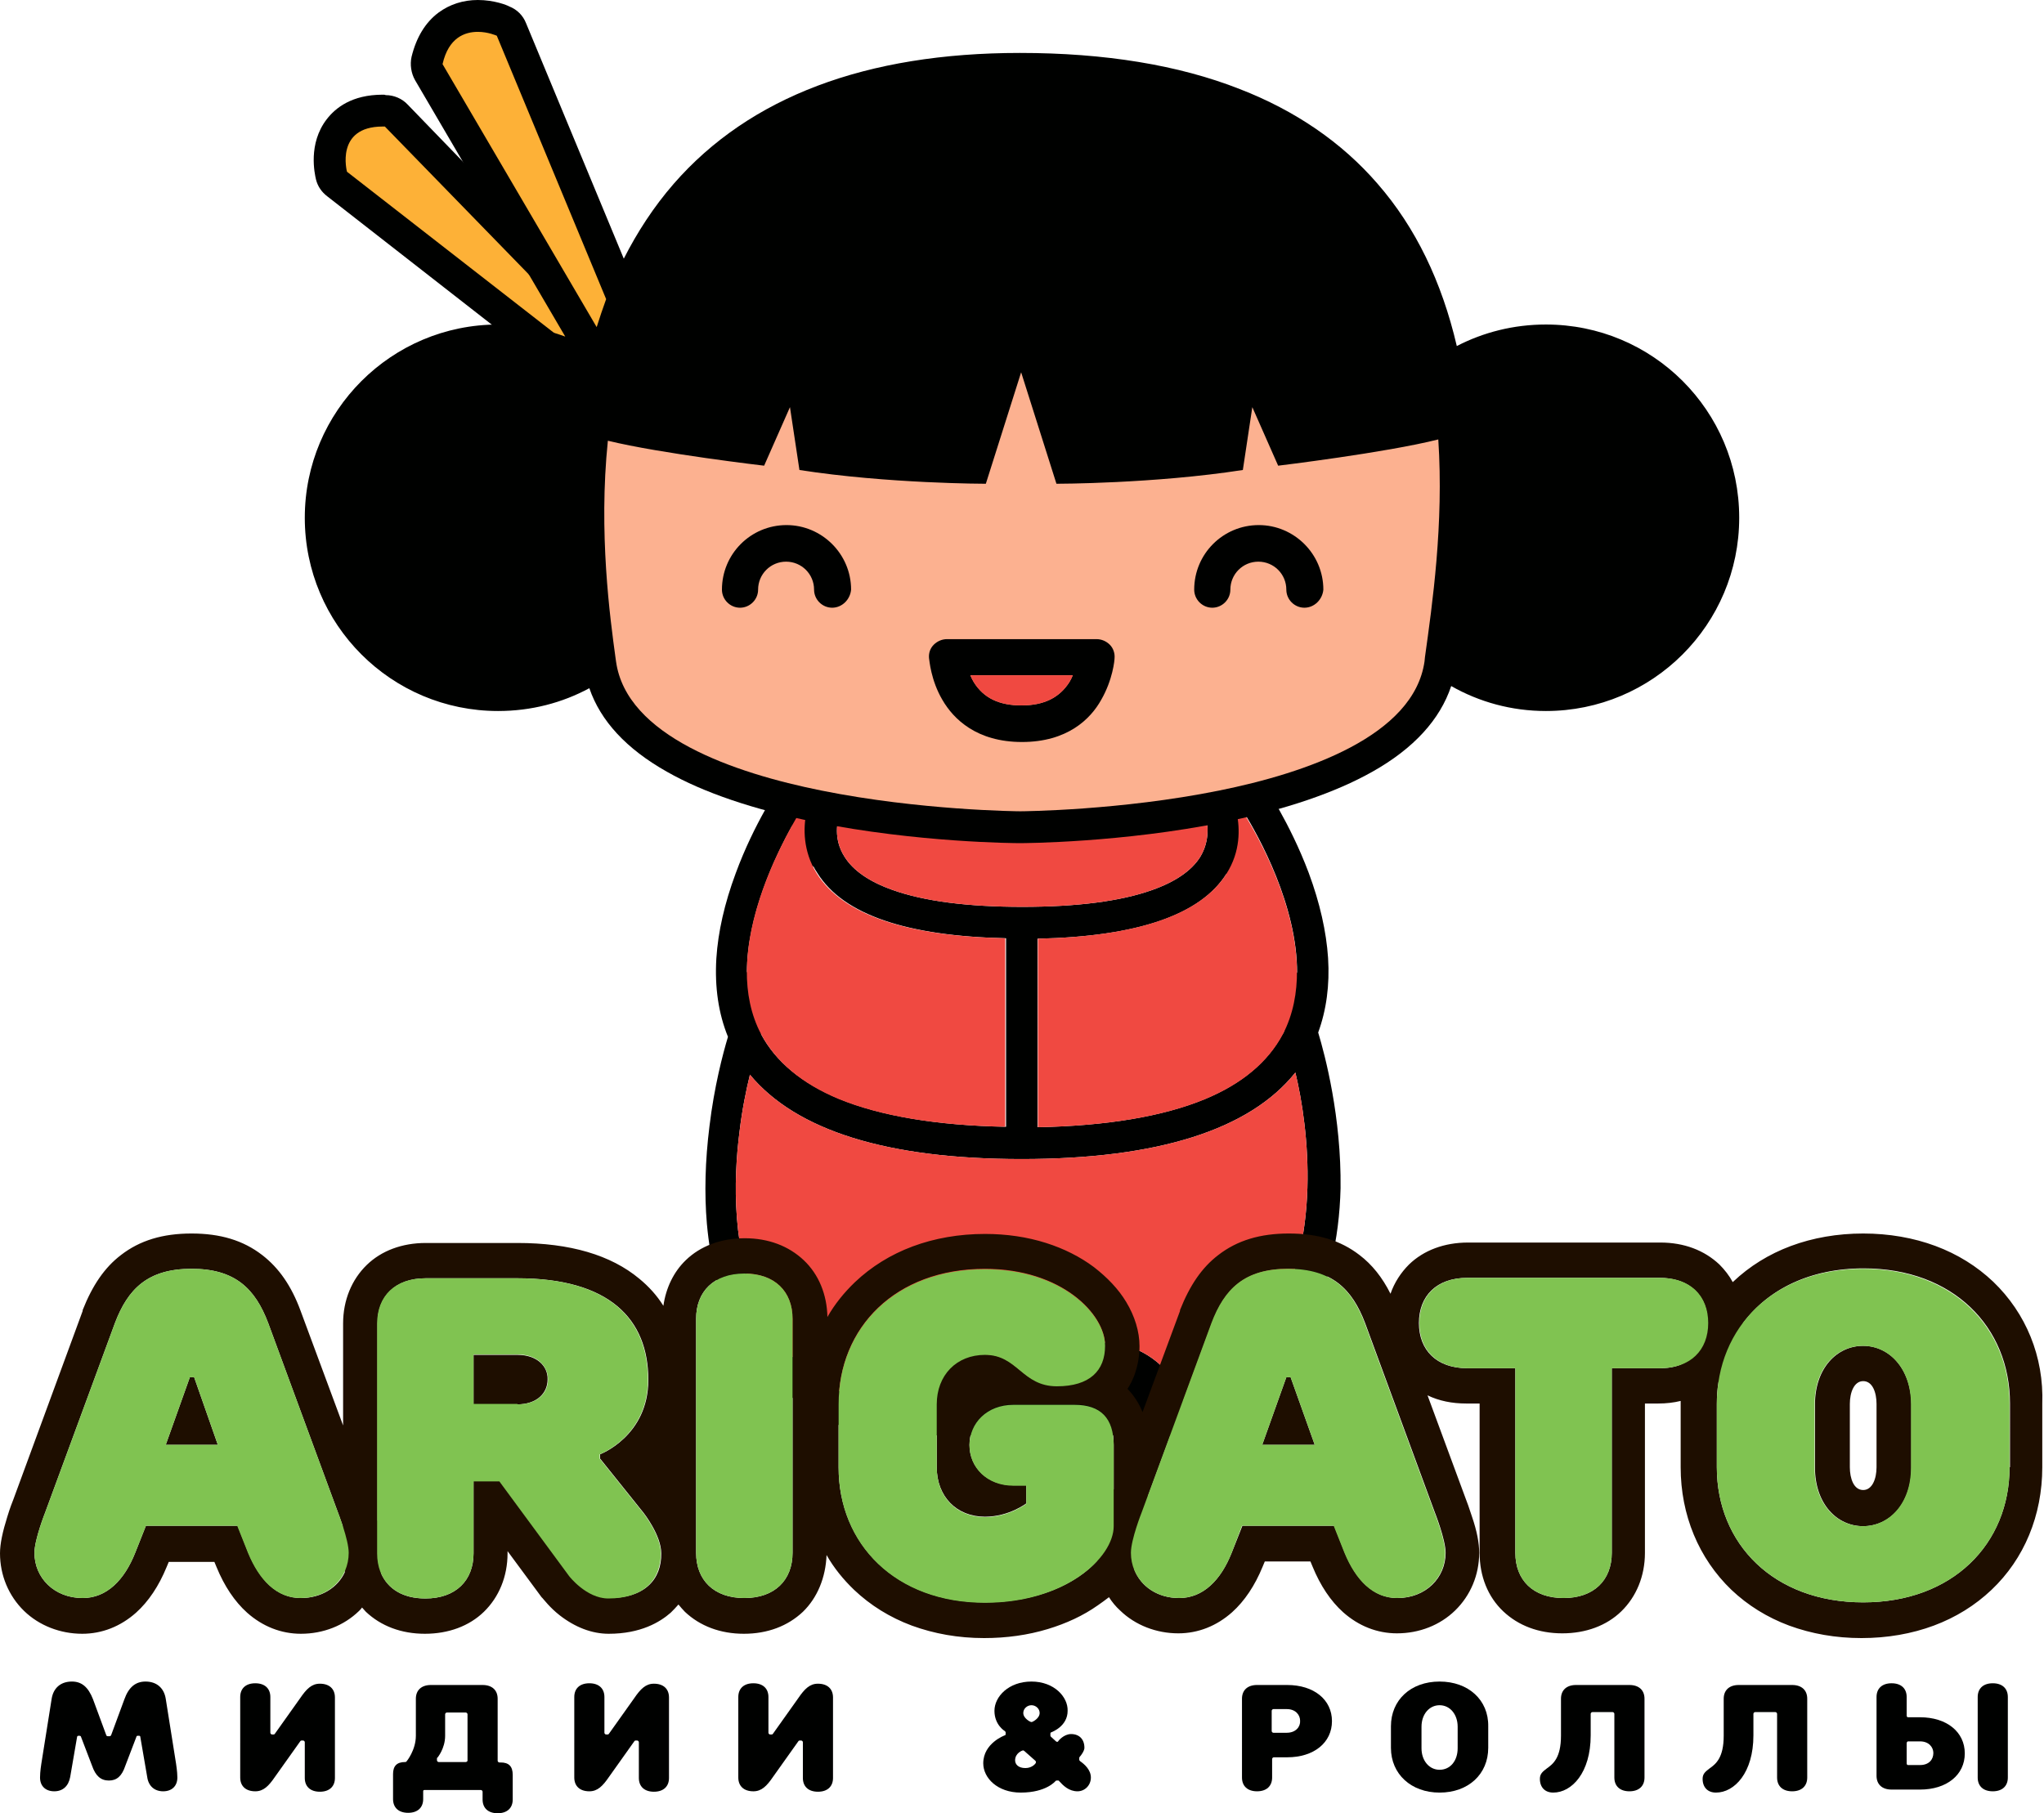 <?xml version="1.0" encoding="utf-8"?>
<!-- Generator: Adobe Illustrator 21.1.0, SVG Export Plug-In . SVG Version: 6.00 Build 0)  -->
<svg version="1.1" id="Layer_1" xmlns="http://www.w3.org/2000/svg" xmlns:xlink="http://www.w3.org/1999/xlink" x="0px" y="0px"
	 viewBox="0 0 474.8 421.3" style="enable-background:new 0 0 474.8 421.3;" xml:space="preserve">
<style type="text/css">
	.st0{fill:#000100;}
	.st1{fill:#F04941;}
	.st2{fill:#FDB137;}
	.st3{fill:#FCB190;}
	.st4{fill:#1E0E00;}
	.st5{fill:#80C351;}
</style>
<g>
	<g>
		<g>
			<path class="st0" d="M306.2,239.9c1.9-5.2,2.7-11,2.3-17.3c-0.4-6.1-1.9-12.8-4.5-19.8c-4.4-11.7-10.3-20.3-10.5-20.7L292,180
				l-6.9,2l-0.2-0.5h-96.7l-5.3-1.5l-1.5,2.2c-0.3,0.4-6.2,9-10.5,20.7c-2.6,7-4.1,13.6-4.5,19.8c-0.4,6.7,0.5,12.8,2.7,18.2
				c-1.2,4-3.2,11.6-4.3,20.8c-1,8-1.2,15.6-0.6,22.6c0.8,8.9,2.8,16.8,6.2,23.6c6,12.3,16.2,20.8,30.1,25.4l0.6,0.2h74.1l0.7-0.3
				c12.6-5.5,22-14,27.9-25.3c4.7-9,7.3-19.7,7.6-31.8C311.6,259.6,307.8,245.2,306.2,239.9z M288.8,188.5
				c3.6,5.8,12.6,22,12.5,37.6l-13.7-37.2L288.8,188.5z M188.9,201.2c0.3,0.6,0.6,1.1,1,1.7c6,9.6,20.7,14.6,43.8,15.1v43.8
				c-16-0.3-29.1-2.5-38.8-6.5c-8.6-3.6-14.7-8.6-18.1-15c0-0.1,0-0.1,0-0.1l0-0.1L188.9,201.2z M207.4,206.8
				c-5.4-1.9-9.2-4.5-11.2-7.7c-2.7-4.2-1.7-8.4-1.1-10.2h84.7l0.2,0.5c0.6,2,1.1,5.9-1.2,9.7c-2,3.2-5.8,5.8-11.2,7.7
				c-7.3,2.6-17.4,3.9-30.1,3.9C224.8,210.7,214.7,209.4,207.4,206.8z M241.1,218.1c23.1-0.5,37.8-5.5,43.8-15.1l13.4,36.6
				c-0.1,0.2-0.2,0.5-0.4,0.7c-3.4,6.4-9.4,11.5-18.1,15.1c-9.7,4-22.8,6.2-38.8,6.5V218.1z M184.1,191.7L173.5,226
				C173.5,212.8,180,199,184.1,191.7z M303.7,276c-0.7,23.7-10.4,40.3-28.8,49.3c-2.7-7.8-10.1-13.4-18.8-13.4
				c-8.8,0-16.2,5.7-18.8,13.5c-2.6-7.9-10.1-13.5-18.8-13.5c-8.7,0-16.1,5.6-18.8,13.4c-10.5-4.1-18.3-11-23-20.6
				c-6.7-13.6-6.4-30.3-4.9-41.9c0.6-5,1.5-9.4,2.4-13.1c10.8,13,31.9,19.6,63.1,19.6c31.6,0,53-6.8,63.6-20.1
				C302.5,255.8,304,265.6,303.7,276z"/>
			<g>
				<path class="st1" d="M176.8,240.3c-9.7-18.4,4.5-44.2,9.1-51.8l1.4,0.4c-0.7,3.5-0.8,8.8,2.4,14c6,9.6,20.7,14.6,43.8,15.1v43.8
					c-16-0.3-29.1-2.5-38.8-6.5C186.3,251.8,180.2,246.7,176.8,240.3z M298,240.3c-3.4,6.4-9.4,11.5-18.1,15.1
					c-9.7,4-22.8,6.2-38.8,6.5v-43.8c23.1-0.5,37.8-5.6,43.8-15.1c3.3-5.2,3.1-10.5,2.4-14l1.4-0.4
					C293.5,196.2,307.6,221.8,298,240.3z"/>
			</g>
			<path class="st1" d="M207.4,206.8c-5.4-1.9-9.2-4.5-11.2-7.7c-2.7-4.2-1.7-8.4-1.1-10.2h84.7l0.2,0.5c0.6,2,1.1,5.9-1.2,9.7
				c-2,3.2-5.8,5.8-11.2,7.7c-7.3,2.6-17.4,3.9-30.1,3.9C224.8,210.7,214.7,209.4,207.4,206.8z"/>
			<path class="st1" d="M303.7,276c-0.7,23.7-10.4,40.3-28.8,49.3c-2.7-7.8-10.1-13.4-18.8-13.4c-8.8,0-16.2,5.7-18.8,13.5
				c-2.6-7.9-10.1-13.5-18.8-13.5c-8.7,0-16.1,5.6-18.8,13.4c-10.5-4.1-18.3-11-23-20.6c-6.7-13.6-6.4-30.3-4.9-41.9
				c0.6-5,1.5-9.4,2.4-13.1c10.8,13,31.9,19.6,63.1,19.6c31.6,0,53-6.8,63.6-20.1C302.5,255.8,304,265.6,303.7,276z"/>
		</g>
		<g>
			<g>
				<g>
					<path class="st2" d="M140.2,90.1c-0.8,0-1.6-0.3-2.3-0.8L78.3,42.8c-0.6-0.5-1.1-1.2-1.3-2c-0.2-0.6-1.6-6.4,1.8-10.8
						c1.5-1.9,4.5-4.2,10.1-4.2c0.2,0,0.4,0,0.6,0c1,0,1.9,0.4,2.5,1.1l50.8,52.2c0.7,0.7,1,1.6,1,2.6v4.7c0,1.4-0.8,2.7-2.1,3.3
						C141.3,89.9,140.8,90.1,140.2,90.1z"/>
				</g>
				<g>
					<path class="st0" d="M88.9,29.4c0.2,0,0.3,0,0.5,0l50.8,52.2v4.7L80.6,39.9C80.6,39.9,77.8,29.4,88.9,29.4 M88.9,22L88.9,22
						c-7.2,0-11,3.1-13,5.7c-4.4,5.7-2.8,12.7-2.5,14c0.4,1.6,1.3,2.9,2.6,3.9l59.6,46.5c1.3,1,2.9,1.6,4.5,1.6
						c1.1,0,2.2-0.2,3.2-0.7c2.5-1.2,4.1-3.8,4.1-6.6v-4.7c0-1.9-0.7-3.8-2.1-5.1L94.7,24.3c-1.3-1.4-3.2-2.2-5.1-2.2
						C89.4,22,89.2,22,88.9,22L88.9,22z"/>
				</g>
				<g>
					<path class="st2" d="M140.7,83.3c-1.3,0-2.5-0.7-3.2-1.8L99.6,16.7c-0.5-0.8-0.6-1.8-0.4-2.7C100.7,7.5,105,3.7,111,3.7
						c3.1,0,5.6,1,5.8,1.2c0.9,0.4,1.6,1.1,1.9,2l27.1,65.1c0.3,0.8,0.4,1.6,0.1,2.4l-1.7,6.2c-0.4,1.4-1.6,2.5-3.1,2.7
						C141,83.3,140.9,83.3,140.7,83.3z"/>
				</g>
				<path class="st0" d="M359.1,75.4c-7.5,0-14.5,1.8-20.7,5c-3.5-15-9.6-27.6-18.4-37.7c-8.3-9.6-19.1-17-32-22
					c-14.2-5.6-31.4-8.4-51.1-8.4c-35.7,0-62.8,10.2-80.4,30.4c-4.7,5.4-8.5,11.3-11.6,17.4L122.2,5.4c-0.7-1.8-2.1-3.2-3.9-3.9
					C117.8,1.2,114.8,0,111,0c-3.4,0-6.5,1-9.1,2.9c-3.1,2.3-5.2,5.8-6.3,10.3c-0.4,1.8-0.1,3.8,0.8,5.4l34.9,59.6
					c-4.9-1.8-10.1-2.8-15.6-2.8c-24.8,0-44.9,20.1-44.9,44.9c0,24.8,20.1,44.9,44.9,44.9c7.7,0,14.9-1.9,21.2-5.3
					c2.6,7.6,8.6,14.1,18,19.4c8.6,4.9,20.2,8.8,34.4,11.7c23.8,4.8,46.6,4.9,47.6,4.9c0,0,0,0,0,0c1,0,23.7-0.1,47.5-4.9
					c14.2-2.9,25.7-6.8,34.4-11.7c9.6-5.4,15.7-12.1,18.3-19.9c6.5,3.7,14,5.8,22,5.8c24.8,0,44.9-20.1,44.9-44.9
					C404,95.4,383.9,75.4,359.1,75.4z M111,7.4c2.4,0,4.4,0.9,4.4,0.9l25.4,61.2c-0.8,2.2-1.5,4.3-2.2,6.5l-35.8-61.1
					C104.2,8.7,108,7.4,111,7.4z"/>
			</g>
			<path class="st3" d="M143,153l0.1,0.7c2.4,17.3,27.3,25.9,47.8,30c22.9,4.6,45.5,4.8,46.1,4.8c0.7,0,23.3-0.2,46.1-4.8
				c20.4-4.1,45.3-12.7,47.8-30l0.1-1c1.7-12.2,4.4-30.9,3.1-50.6c-12.3,3.1-37.2,6.1-37.2,6.1l-6-13.6l-2.2,14.6
				c-20.6,3.2-43.3,3.2-43.3,3.2l-8.2-25.9l-8.2,25.9c0,0-22.8,0-43.3-3.2l-2.2-14.6l-6,13.6c0,0-24-2.8-36.3-5.8
				C139,123.8,141.7,143.5,143,153z"/>
			<g>
				<g>
					<path class="st0" d="M303,141.2c-2.3,0-4.2-1.9-4.2-4.2c0-3.6-2.9-6.5-6.5-6.5c-3.6,0-6.5,2.9-6.5,6.5c0,2.3-1.9,4.2-4.2,4.2
						c-2.3,0-4.2-1.9-4.2-4.2c0-8.3,6.7-15,15-15c8.2,0,15,6.7,15,15C307.2,139.3,305.3,141.2,303,141.2z"/>
				</g>
				<g>
					<path class="st0" d="M193.3,141.2c-2.3,0-4.2-1.9-4.2-4.2c0-3.6-2.9-6.5-6.5-6.5c-3.6,0-6.5,2.9-6.5,6.5c0,2.3-1.9,4.2-4.2,4.2
						c-2.3,0-4.2-1.9-4.2-4.2c0-8.3,6.7-15,15-15c8.2,0,15,6.7,15,15C197.5,139.3,195.6,141.2,193.3,141.2z"/>
				</g>
			</g>
			<g>
				<path class="st0" d="M237.4,172.4c-10.5,0-15.9-5.3-18.5-9.8c-2.7-4.6-3-9.2-3.1-9.7c-0.1-1.2,0.3-2.3,1.1-3.1
					c0.8-0.8,1.9-1.3,3.1-1.3h34.7c1.2,0,2.3,0.5,3.1,1.3c0.8,0.8,1.2,2,1.1,3.1c0,0.5-0.4,5-3.1,9.7
					C253.3,167.1,247.9,172.4,237.4,172.4z M225.4,156.9c0.2,0.5,0.5,1.1,0.8,1.6c2.3,3.7,5.9,5.4,11.1,5.4c5.2,0,8.8-1.8,11.1-5.4
					c0.3-0.5,0.6-1.1,0.8-1.6H225.4z"/>
				<path class="st1" d="M225.4,156.9c0.2,0.5,0.5,1.1,0.8,1.6c2.3,3.7,5.9,5.4,11.1,5.4c5.2,0,8.8-1.8,11.1-5.4
					c0.3-0.5,0.6-1.1,0.8-1.6H225.4z"/>
			</g>
		</g>
	</g>
	<g>
		<polygon class="st4" points="44.1,320 38.5,335.7 50.6,335.7 45.1,320 		"/>
		<path class="st4" d="M120.2,314.8H110v11.5h10.1c4.6,0,7.1-2.6,7.1-5.8C127.3,317.4,124.7,314.8,120.2,314.8z"/>
		<polygon class="st4" points="298.8,320 293.2,335.7 305.4,335.7 299.8,320 		"/>
		<path class="st4" d="M432.8,312.7c-6.1,0-11.2,5.2-11.2,13.6v14.7c0,8.4,5.1,13.6,11.2,13.6c6.1,0,11.2-5.2,11.2-13.6v-14.7
			C443.9,317.9,438.8,312.7,432.8,312.7z M435.9,340.9c0,2.7-1,5.3-3.1,5.3c-2.2,0-3.1-2.7-3.1-5.3v-14.7c0-2.7,1-5.3,3.1-5.3
			c2.2,0,3.1,2.7,3.1,5.3V340.9z"/>
		<g>
			<path class="st4" d="M463,297.8c-3.8-3.6-8.3-6.4-13.4-8.3c-5.1-1.9-10.8-2.9-16.8-2.9c-6,0-11.7,1-16.8,2.9
				c-5.1,1.9-9.6,4.7-13.4,8.3c0,0-0.1,0.1-0.1,0.1c-0.8-1.5-1.9-2.9-3.1-4.1c-3.5-3.3-8.2-5.1-13.7-5.1h-44.7
				c-5.5,0-10.3,1.8-13.7,5.1c-1.9,1.9-3.4,4.2-4.3,6.8c-1.9-3.8-4.3-6.8-7.2-9c-4.4-3.4-9.7-5-16.4-5c-6.7,0-12,1.6-16.4,5
				c-3.8,2.9-6.6,7-8.9,12.8l0,0.1l0,0.1l-8.7,23.5c-0.8-2-1.9-3.7-3.3-5.2c-0.1-0.1-0.1-0.1-0.2-0.2c0.6-0.9,1.1-1.9,1.5-2.9
				c0.8-2.1,1.3-4.5,1.3-7c0-3.4-1.1-7-3.1-10.3c-1.8-3-4.4-5.7-7.5-8.1c-3.2-2.4-7-4.3-11.1-5.6c-4.4-1.4-9.2-2.1-14.2-2.1
				c-6,0-11.7,1-16.8,2.9c-5.1,1.9-9.6,4.7-13.4,8.3c-2.5,2.4-4.7,5.1-6.4,8.1c-0.1-5.2-2-9.9-5.5-13.2c-3.5-3.3-8.2-5.1-13.7-5.1
				c-5.5,0-10.3,1.8-13.7,5.1c-2.8,2.7-4.6,6.4-5.2,10.6c-1.5-2.4-3.4-4.5-5.6-6.3c-6.6-5.5-16.1-8.3-28.3-8.3H98.9
				c-5.5,0-10.3,1.8-13.7,5.1c-3.5,3.4-5.5,8.2-5.5,13.6v23.7l-9.9-26.7l0,0l0,0c-2.1-5.7-5-9.9-8.9-12.9c-4.4-3.4-9.7-5-16.4-5
				c-6.7,0-12,1.6-16.4,5c-3.8,2.9-6.6,7-8.9,12.8l0,0.1l0,0.1L3.1,348.4c-0.2,0.5-0.8,2-1.4,4c-1.1,3.5-1.7,6.3-1.7,8.5
				c0,5.1,2,9.9,5.6,13.4c3.5,3.4,8.4,5.3,13.5,5.3c4.6,0,8.9-1.7,12.5-4.9c2.9-2.6,5.3-6.2,7.1-10.6l0.5-1.2h10.6l0.5,1.2
				c1.8,4.4,4.2,8,7.1,10.6c3.6,3.2,7.9,4.9,12.5,4.9c5.2,0,10-1.9,13.5-5.3c0.3-0.3,0.5-0.5,0.7-0.8c0.3,0.3,0.6,0.7,0.9,1
				c3.5,3.3,8.2,5.1,13.7,5.1c5.5,0,10.3-1.8,13.7-5.1c3.5-3.4,5.5-8.2,5.5-13.6v-0.5l7.9,10.7l0.1,0.1l0.1,0.1c0.3,0.3,1.7,2.2,4,4
				c3.6,2.8,7.5,4.3,11.4,4.3c7.4,0,11.9-2.7,14.4-4.9c0.6-0.6,1.2-1.2,1.8-1.9c0.5,0.6,1,1.2,1.5,1.7c3.5,3.3,8.2,5.1,13.7,5.1
				c5.5,0,10.2-1.8,13.7-5.1c3.4-3.3,5.3-8,5.5-13.2c1.7,3,3.9,5.7,6.4,8.1c3.8,3.6,8.3,6.4,13.4,8.3c5.2,1.9,10.8,2.9,16.8,2.9
				c5.2,0,10.2-0.7,14.8-2.1c4.3-1.3,8.2-3.1,11.6-5.5c0.9-0.6,1.8-1.3,2.6-1.9c0.7,1.1,1.6,2.2,2.6,3.1c3.5,3.4,8.4,5.3,13.5,5.3
				c4.6,0,8.9-1.7,12.5-4.9c2.9-2.6,5.3-6.2,7.1-10.6l0.5-1.2h10.6l0.5,1.2c1.8,4.4,4.2,8,7.1,10.6c3.6,3.2,7.9,4.9,12.5,4.9
				c5.2,0,10-1.9,13.5-5.3c3.6-3.5,5.6-8.3,5.6-13.4c0-2.3-0.5-5-1.7-8.5c-0.6-1.9-1.2-3.5-1.4-4l-8.9-24.1c2.7,1.3,5.7,1.9,9,1.9
				h3.1v34.7c0,5.4,1.9,10.2,5.5,13.6c3.5,3.3,8.2,5.1,13.7,5.1c5.5,0,10.3-1.8,13.7-5.1c3.5-3.4,5.5-8.2,5.5-13.6v-34.7h3.1
				c1.8,0,3.6-0.2,5.2-0.6c0,0.2,0,0.5,0,0.7v14.7c0,11.1,4.2,21.2,11.8,28.5c3.8,3.6,8.3,6.4,13.4,8.3c5.2,1.9,10.8,2.9,16.8,2.9
				c6,0,11.7-1,16.8-2.9c5.1-1.9,9.6-4.7,13.4-8.3c7.6-7.2,11.8-17.3,11.8-28.5v-14.7C474.8,315.2,470.6,305.1,463,297.8z
				 M69.9,371.3c-5.6,0-9.6-4.2-12.2-10.5l-2.5-6.3H33.9l-2.5,6.3c-2.5,6.3-6.6,10.5-12.2,10.5c-6.6,0-11.2-4.7-11.2-10.5
				c0-3.1,2.5-9.4,2.5-9.4l16.2-44c3-7.9,7.6-12.6,17.8-12.6c10.2,0,14.8,4.7,17.8,12.6l16.2,44c0,0,0.5,1.3,1.1,3.1v6.4
				c0,1.5,0.2,3,0.5,4.4C78.5,368.8,74.7,371.3,69.9,371.3z M141.5,371.3c-5.1,0-9.1-5.2-9.1-5.2l-16.2-22H110v16.8
				c0,6.3-4.1,10.5-11.2,10.5c-5.2,0-8.7-2.2-10.3-5.9c0.4-1.5,0.6-3,0.6-4.6c0-2.1-0.5-4.5-1.4-7.7v-45.7c0-6.3,4.1-10.5,11.2-10.5
				h21.3c21.3,0,30.4,9.4,30.4,23.6c0,13.1-11.2,17.3-11.2,17.3v1l10.1,12.6c0,0,4.1,5.2,4.1,9.4
				C153.7,367.1,149.6,371.3,141.5,371.3z M184.1,360.8c0,6.3-4.1,10.5-11.2,10.5c-7.1,0-11.2-4.2-11.2-10.5v-54.4
				c0-6.3,4.1-10.5,11.2-10.5c7.1,0,11.2,4.2,11.2,10.5V360.8z M228.8,372.3c-20.8,0-34-13.6-34-31.4v-14.7
				c0-17.8,13.2-31.4,34-31.4c17.8,0,27.9,10.5,27.9,17.8c0,5.8-3.6,9.4-11.2,9.4c-8.1,0-9.1-7.3-16.7-7.3
				c-6.6,0-11.2,4.7-11.2,11.5v14.7c0,6.8,4.6,11.5,11.2,11.5c5.6,0,9.6-3.1,9.6-3.1v-4.2h-3c-6.1,0-10.2-4.2-10.2-9.4
				c0-5.2,4.1-9.4,10.2-9.4h14.2c6.1,0,9.1,3.1,9.1,9.4V346l-0.9,2.3c-0.2,0.5-0.8,2-1.4,4c-1.1,3.5-1.7,6.3-1.7,8.5
				c0,0.6,0,1.3,0.1,1.9C250.1,367.9,241,372.3,228.8,372.3z M335.8,360.8c0,5.8-4.6,10.5-11.2,10.5c-5.6,0-9.6-4.2-12.2-10.5
				l-2.5-6.3h-21.3l-2.5,6.3c-2.5,6.3-6.6,10.5-12.2,10.5c-5,0-8.9-2.7-10.4-6.6c2.1-3.3,3.2-6.8,3.2-10.2v-7l14.8-40.1
				c3-7.9,7.6-12.6,17.8-12.6c10.1,0,14.8,4.7,17.8,12.6l16.2,44C333.3,351.4,335.8,357.7,335.8,360.8z M385.6,317.9h-11.2v42.9
				c0,6.3-4.1,10.5-11.2,10.5c-7.1,0-11.2-4.2-11.2-10.5v-42.9h-11.2c-7.1,0-11.2-4.2-11.2-10.5c0-6.3,4.1-10.5,11.2-10.5h44.7
				c6.2,0,10.1,3.2,11,8.2c-2.1,3.4-3.7,7.2-4.7,11.2C390.2,317.4,388.1,317.9,385.6,317.9z M466.8,340.9c0,17.8-13.2,31.4-34,31.4
				c-20.8,0-34-13.6-34-31.4v-14.7c0-1.7,0.1-3.4,0.4-5.1c0,0,0.1-0.1,0.2-0.1c3.5-3.4,5.4-8.2,5.5-13.6c5.8-7.8,15.5-12.7,28-12.7
				c20.8,0,34,13.6,34,31.4V340.9z"/>
			<g>
				<path class="st5" d="M31.4,360.8c-2.5,6.3-6.6,10.5-12.2,10.5c-6.6,0-11.2-4.7-11.2-10.5c0-3.1,2.5-9.4,2.5-9.4l16.2-44
					c3-7.9,7.6-12.6,17.8-12.6c10.2,0,14.8,4.7,17.8,12.6l16.2,44c0,0,2.5,6.3,2.5,9.4c0,5.8-4.6,10.5-11.2,10.5
					c-5.6,0-9.6-4.2-12.2-10.5l-2.5-6.3H33.9L31.4,360.8z M50.6,335.7L45.1,320h-1l-5.6,15.7H50.6z"/>
				<path class="st5" d="M110,344.1v16.8c0,6.3-4.1,10.5-11.2,10.5c-7.1,0-11.2-4.2-11.2-10.5v-53.4c0-6.3,4.1-10.5,11.2-10.5h21.3
					c21.3,0,30.4,9.4,30.4,23.6c0,13.1-11.2,17.3-11.2,17.3v1l10.1,12.6c0,0,4.1,5.2,4.1,9.4c0,6.3-4.1,10.5-12.2,10.5
					c-5.1,0-9.1-5.2-9.1-5.2l-16.2-22H110z M120.2,326.3c4.6,0,7.1-2.6,7.1-5.8c0-3.1-2.5-5.8-7.1-5.8H110v11.5H120.2z"/>
				<path class="st5" d="M184.1,360.8c0,6.3-4.1,10.5-11.2,10.5c-7.1,0-11.2-4.2-11.2-10.5v-54.4c0-6.3,4.1-10.5,11.2-10.5
					c7.1,0,11.2,4.2,11.2,10.5V360.8z"/>
				<path class="st5" d="M194.8,326.3c0-17.8,13.2-31.4,34-31.4c17.8,0,27.9,10.5,27.9,17.8c0,5.8-3.6,9.4-11.2,9.4
					c-8.1,0-9.1-7.3-16.7-7.3c-6.6,0-11.2,4.7-11.2,11.5v14.7c0,6.8,4.6,11.5,11.2,11.5c5.6,0,9.6-3.1,9.6-3.1v-4.2h-3
					c-6.1,0-10.2-4.2-10.2-9.4c0-5.2,4.1-9.4,10.2-9.4h14.2c6.1,0,9.1,3.1,9.1,9.4v18.8c0,7.3-11.2,17.8-29.9,17.8
					c-20.8,0-34-13.6-34-31.4V326.3z"/>
				<path class="st5" d="M286.1,360.8c-2.5,6.3-6.6,10.5-12.2,10.5c-6.6,0-11.2-4.7-11.2-10.5c0-3.1,2.5-9.4,2.5-9.4l16.2-44
					c3-7.9,7.6-12.6,17.8-12.6c10.1,0,14.8,4.7,17.8,12.6l16.2,44c0,0,2.5,6.3,2.5,9.4c0,5.8-4.6,10.5-11.2,10.5
					c-5.6,0-9.6-4.2-12.2-10.5l-2.5-6.3h-21.3L286.1,360.8z M305.4,335.7l-5.6-15.7h-1l-5.6,15.7H305.4z"/>
				<path class="st5" d="M340.9,317.9c-7.1,0-11.2-4.2-11.2-10.5c0-6.3,4.1-10.5,11.2-10.5h44.7c7.1,0,11.2,4.2,11.2,10.5
					c0,6.3-4.1,10.5-11.2,10.5h-11.2v42.9c0,6.3-4.1,10.5-11.2,10.5c-7.1,0-11.2-4.2-11.2-10.5v-42.9H340.9z"/>
				<path class="st5" d="M466.8,340.9c0,17.8-13.2,31.4-34,31.4c-20.8,0-34-13.6-34-31.4v-14.7c0-17.8,13.2-31.4,34-31.4
					c20.8,0,34,13.6,34,31.4V340.9z M443.9,326.3c0-8.4-5.1-13.6-11.2-13.6c-6.1,0-11.2,5.2-11.2,13.6v14.7
					c0,8.4,5.1,13.6,11.2,13.6c6.1,0,11.2-5.2,11.2-13.6V326.3z"/>
			</g>
			<g>
				<g>
					<path class="st0" d="M32,403.3h0.3c0.2,0,0.3,0.1,0.3,0.3l1.6,9.3c0.3,2.1,1.7,3.3,3.7,3.3c2,0,3.3-1.2,3.3-3.2
						c0-1.4-0.3-3.1-0.3-3.2l-2.4-15.1c-0.4-2.5-2.1-4-4.7-4c-2.3,0-3.9,1.3-4.9,4.1l-3.1,8.4c-0.1,0.1-0.2,0.2-0.3,0.2H25
						c-0.1,0-0.3-0.1-0.3-0.2l-3.1-8.4c-1.1-2.8-2.6-4.1-4.9-4.1c-2.6,0-4.3,1.5-4.7,4l-2.4,15.1c0,0-0.3,1.8-0.3,3.2
						c0,2,1.3,3.2,3.3,3.2c2,0,3.3-1.2,3.7-3.3l1.6-9.3c0-0.2,0.2-0.3,0.3-0.3h0.3c0.1,0,0.3,0.1,0.3,0.2l2.6,6.8
						c0.8,2.3,2,3.4,3.9,3.4c1.8,0,3-1,3.8-3.4l2.6-6.8C31.7,403.4,31.8,403.3,32,403.3z"/>
				</g>
				<g>
					<path class="st0" d="M70.1,404.4h0.3c0.2,0,0.4,0.2,0.4,0.4v8.3c0,2,1.3,3.2,3.5,3.2c2.2,0,3.5-1.2,3.5-3.2v-18.7
						c0-2-1.3-3.2-3.5-3.2c-1.9,0-3.1,1.2-4.6,3.4l-5.9,8.3c-0.1,0.1-0.2,0.1-0.3,0.1h-0.3c-0.2,0-0.4-0.2-0.4-0.4v-8.3
						c0-2-1.3-3.2-3.5-3.2c-2.2,0-3.5,1.2-3.5,3.2V413c0,2,1.3,3.2,3.5,3.2c1.9,0,3.1-1.2,4.6-3.4l5.9-8.3
						C69.9,404.4,70,404.4,70.1,404.4z"/>
				</g>
				<g>
					<path class="st0" d="M98.6,415.9h13.1c0.2,0,0.4,0.2,0.4,0.4v1.8c0,2,1.3,3.2,3.5,3.2c2.2,0,3.5-1.2,3.5-3.2v-5.7
						c0-2-0.9-2.9-2.8-2.9h-0.3c-0.2,0-0.4-0.2-0.4-0.4v-14.4c0-2-1.3-3.2-3.5-3.2h-12c-2.2,0-3.5,1.2-3.5,3.2v8.6
						c0,3.3-2.1,5.9-2.2,6c-0.1,0.1-0.2,0.1-0.3,0.1c-1.9,0-2.8,0.9-2.8,2.8v5.8c0,2,1.3,3.2,3.5,3.2c2.2,0,3.5-1.2,3.5-3.2v-1.8
						C98.3,416,98.4,415.9,98.6,415.9z M108.2,409.4h-6.3c-0.2,0-0.4-0.2-0.4-0.4v-0.4c0-0.1,0-0.2,0.1-0.2c0,0,1.8-2.1,1.8-5.1v-5
						c0-0.2,0.2-0.4,0.4-0.4h4.4c0.2,0,0.4,0.2,0.4,0.4v10.8C108.6,409.2,108.4,409.4,108.2,409.4z"/>
				</g>
				<g>
					<path class="st0" d="M147.7,404.4h0.3c0.2,0,0.4,0.2,0.4,0.4v8.3c0,2,1.3,3.2,3.5,3.2s3.5-1.2,3.5-3.2v-18.7
						c0-2-1.3-3.2-3.5-3.2c-1.9,0-3.1,1.2-4.6,3.4l-5.9,8.3c-0.1,0.1-0.2,0.1-0.3,0.1h-0.3c-0.2,0-0.4-0.2-0.4-0.4v-8.3
						c0-2-1.3-3.2-3.5-3.2c-2.2,0-3.5,1.2-3.5,3.2V413c0,2,1.3,3.2,3.5,3.2c1.9,0,3.1-1.2,4.6-3.4l5.9-8.3
						C147.5,404.4,147.6,404.4,147.7,404.4z"/>
				</g>
				<g>
					<path class="st0" d="M185.8,404.4h0.3c0.2,0,0.4,0.2,0.4,0.4v8.3c0,2,1.3,3.2,3.5,3.2c2.2,0,3.5-1.2,3.5-3.2v-18.7
						c0-2-1.3-3.2-3.5-3.2c-1.9,0-3.1,1.2-4.6,3.4l-5.9,8.3c-0.1,0.1-0.2,0.1-0.3,0.1h-0.3c-0.2,0-0.4-0.2-0.4-0.4v-8.3
						c0-2-1.3-3.2-3.5-3.2c-2.2,0-3.5,1.2-3.5,3.2V413c0,2,1.3,3.2,3.5,3.2c1.9,0,3.1-1.2,4.6-3.4l5.9-8.3
						C185.6,404.4,185.7,404.4,185.8,404.4z"/>
				</g>
				<g>
					<path class="st0" d="M239.6,390.7c-5.3,0-8.6,3.5-8.6,6.8c0,3.3,2.4,4.7,2.4,4.7c0.1,0.1,0.2,0.2,0.2,0.3v0.4
						c0,0.2-0.1,0.3-0.2,0.3c0,0-5,1.8-5,6.5c0,3.4,3.3,6.8,8.7,6.8c6,0,8.1-2.7,8.1-2.7c0.1-0.1,0.2-0.1,0.3-0.1h0.3
						c0.1,0,0.2,0,0.2,0.1c1,1.1,2.3,2.4,4.3,2.4c1.7,0,3.1-1.4,3.1-3.2c0-1.8-1.5-3.1-2.5-3.8c-0.1-0.1-0.2-0.2-0.2-0.3v-0.4
						c0-0.1,0-0.2,0.1-0.3c0.3-0.3,1.1-1.4,1.1-2.1c0-2-1.2-3.2-3.1-3.2c-1.7,0-3,1.6-3,1.7c-0.1,0.1-0.1,0.1-0.2,0.1
						c-0.1,0-0.2,0-0.3-0.1l-1.2-1.1c-0.1-0.1-0.1-0.2-0.1-0.3v-0.4c0-0.2,0.1-0.3,0.2-0.3c0.2-0.1,3.8-1.4,3.8-5
						C248.1,394.3,244.9,390.7,239.6,390.7z M238.2,410.8c-1.7,0-2.4-0.9-2.4-1.8c0-1.7,1.7-2.3,1.8-2.3c0.1,0,0.2,0,0.3,0.1
						l2.6,2.3c0.1,0.1,0.2,0.3,0.1,0.5C240.6,409.7,239.8,410.8,238.2,410.8z M239.6,400.1c0,0-0.1,0-0.1,0c-0.1,0-1.8-0.8-1.8-2.1
						c0-1,0.9-1.8,1.9-1.8c1,0,1.9,0.8,1.9,1.8c0,1.3-1.7,2.1-1.8,2.1C239.7,400.1,239.6,400.1,239.6,400.1z"/>
				</g>
				<g>
					<path class="st0" d="M292,391.5c-2.2,0-3.5,1.2-3.5,3.2V413c0,2,1.3,3.2,3.5,3.2s3.5-1.2,3.5-3.2v-4.3c0-0.2,0.2-0.4,0.4-0.4
						h3.1c6.2,0,10.4-3.4,10.4-8.4c0-5-4.2-8.4-10.4-8.4H292z M298.9,402.6h-3.1c-0.2,0-0.4-0.2-0.4-0.4v-4.7c0-0.2,0.2-0.4,0.4-0.4
						h3.1c2.1,0,3.1,1.4,3.1,2.7C302.1,401.2,301,402.6,298.9,402.6z"/>
				</g>
				<g>
					<path class="st0" d="M334.4,390.7c-6.7,0-11.3,4.3-11.3,10.4v5c0,6.1,4.7,10.4,11.3,10.4c6.7,0,11.3-4.3,11.3-10.4v-5
						C345.8,395,341.1,390.7,334.4,390.7z M334.4,411.2c-2.4,0-4.2-2.1-4.2-5v-5c0-2.9,1.8-5,4.2-5c2.4,0,4.2,2.1,4.2,5v5
						C338.6,409.1,336.9,411.2,334.4,411.2z"/>
				</g>
				<g>
					<path class="st0" d="M366.1,391.5c-2.2,0-3.5,1.2-3.5,3.2v8.6c0,5.2-1.9,6.6-3.3,7.6c-0.9,0.7-1.6,1.2-1.6,2.4
						c0,2,1.2,3.2,3.1,3.2c4.3,0,8.7-4.6,8.7-13.3v-5c0-0.2,0.2-0.4,0.4-0.4h4.7c0.2,0,0.4,0.2,0.4,0.4V413c0,2,1.3,3.2,3.5,3.2
						c2.2,0,3.5-1.2,3.5-3.2v-18.3c0-2-1.3-3.2-3.5-3.2H366.1z"/>
				</g>
				<g>
					<path class="st0" d="M403.9,391.5c-2.2,0-3.5,1.2-3.5,3.2v8.6c0,5.2-1.9,6.6-3.3,7.6c-0.9,0.7-1.6,1.2-1.6,2.4
						c0,2,1.2,3.2,3.1,3.2c4.3,0,8.7-4.6,8.7-13.3v-5c0-0.2,0.2-0.4,0.4-0.4h4.7c0.2,0,0.4,0.2,0.4,0.4V413c0,2,1.3,3.2,3.5,3.2
						c2.2,0,3.5-1.2,3.5-3.2v-18.3c0-2-1.3-3.2-3.5-3.2H403.9z"/>
				</g>
				<g>
					<path class="st0" d="M462.9,391.1c-2.2,0-3.5,1.2-3.5,3.2V413c0,2,1.3,3.2,3.5,3.2s3.5-1.2,3.5-3.2v-18.7
						C466.4,392.3,465.1,391.1,462.9,391.1z M439.4,391.1c-2.2,0-3.5,1.2-3.5,3.2v18.3c0,2,1.3,3.2,3.5,3.2h6.6
						c6.2,0,10.4-3.4,10.4-8.4c0-5-4.2-8.4-10.4-8.4h-2.8c-0.2,0-0.3-0.2-0.3-0.4v-4.3C442.9,392.3,441.6,391.1,439.4,391.1z
						 M446,410.1h-2.8c-0.2,0-0.3-0.2-0.3-0.4v-4.7c0-0.2,0.2-0.4,0.3-0.4h2.8c2.1,0,3.1,1.4,3.1,2.7
						C449.1,408.8,448.1,410.1,446,410.1z"/>
				</g>
			</g>
		</g>
	</g>
</g>
</svg>
